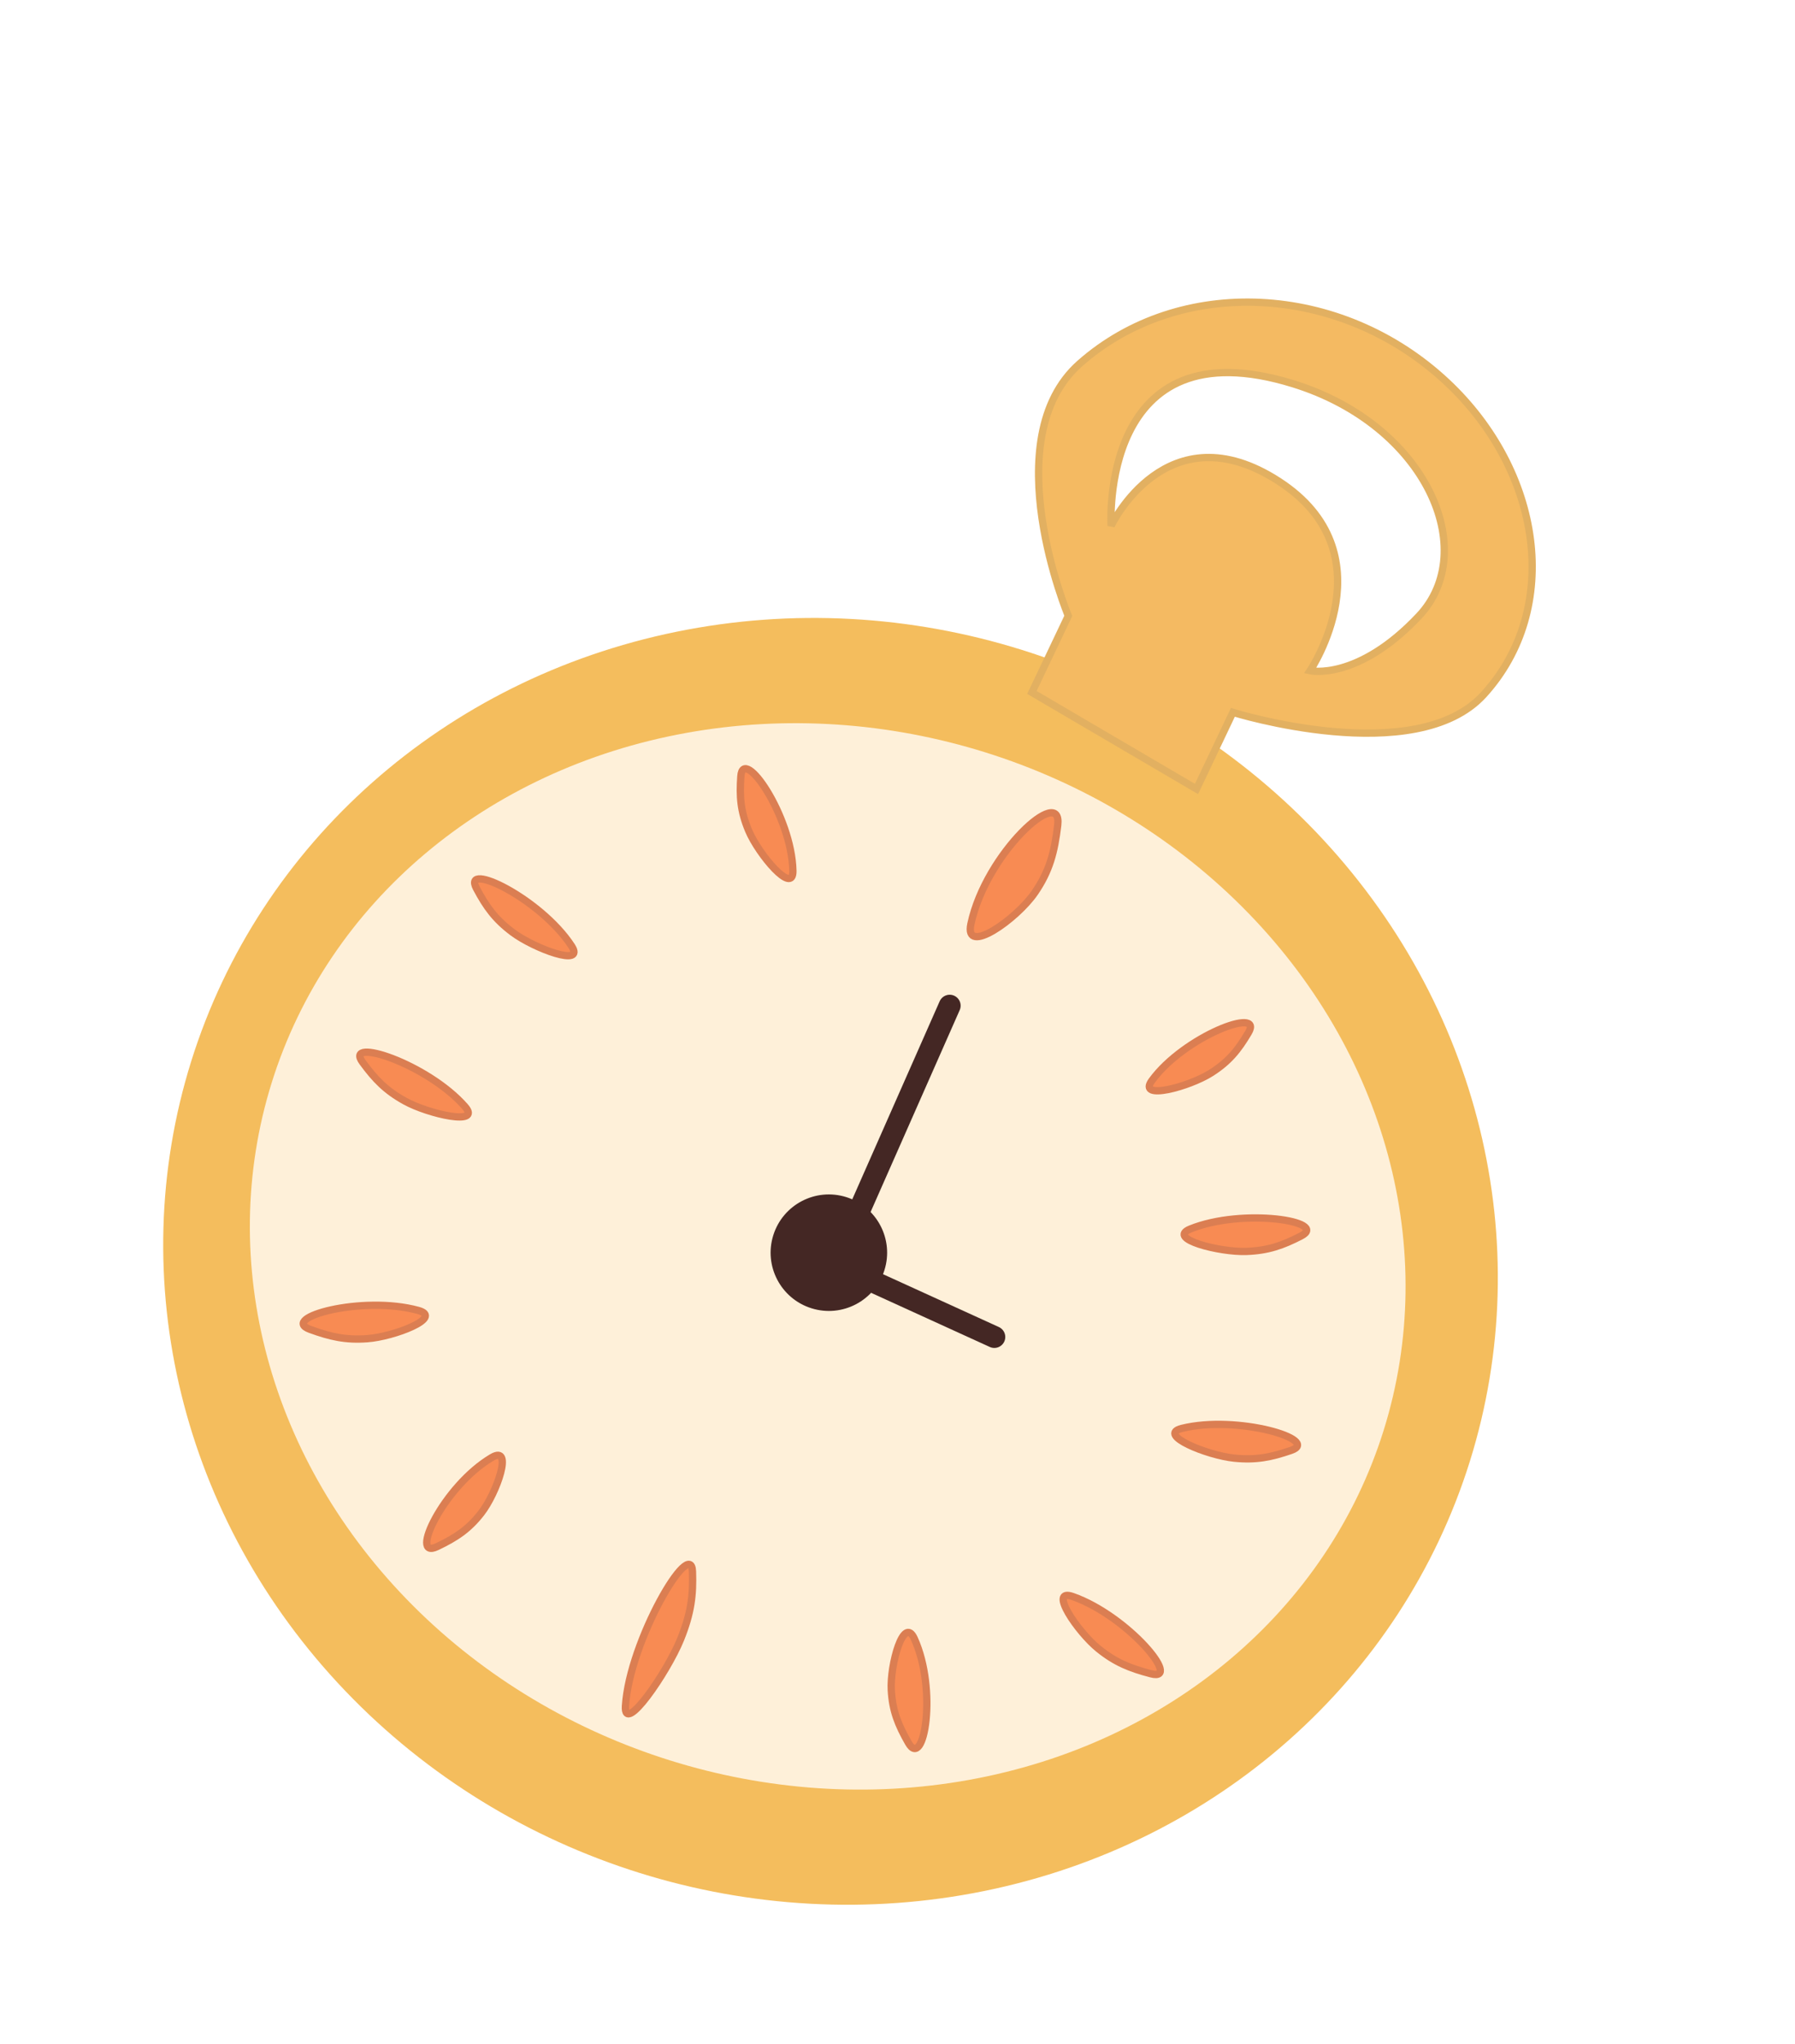 <svg width="246" height="280" viewBox="0 0 246 280" fill="none" xmlns="http://www.w3.org/2000/svg">
<g filter="url(#filter0_d_177_69)">
<ellipse cx="113.821" cy="168.816" rx="91.804" ry="87.784" transform="rotate(17.366 113.821 168.816)" fill="#F4BD5D"/>
<ellipse cx="113.436" cy="168.138" rx="79.83" ry="72.356" transform="rotate(17.366 113.436 168.138)" fill="#FEF0D9"/>
<path fill-rule="evenodd" clip-rule="evenodd" d="M141.42 90.869L146.407 80.375C146.407 80.375 136.276 56.177 147.972 45.82C161.596 33.755 183.718 34.684 198.318 48.386C211.305 60.575 214.119 79.334 203.329 91.175C194.007 101.406 168.963 93.602 168.963 93.602L163.976 104.097L141.42 90.869ZM177.246 48.587C150.587 40.316 152.275 68.029 152.275 68.029C152.275 68.029 159.903 51.979 175.268 61.946C190.407 71.766 179.542 87.894 179.542 87.894C179.542 87.894 186.036 89.348 194.464 80.403C202.892 71.457 195.527 54.258 177.246 48.587Z" fill="#F4BA62" stroke="#E2B061"/>
<path d="M85.716 229.742C86.283 220.759 94.738 206.453 94.903 211.313C95.011 214.515 94.743 216.963 93.272 220.601C91.464 225.073 85.457 233.851 85.716 229.742Z" fill="#F88B53" stroke="#DB7E52"/>
<path d="M133.058 122.599C135.131 112.849 145.63 103.403 144.958 109.059C144.514 112.785 143.841 115.349 141.818 118.299C139.333 121.924 132.109 127.059 133.058 122.599Z" fill="#F88B53" stroke="#DB7E52"/>
<path d="M157.858 144.055C162.284 137.978 173.245 133.847 171.095 137.482C169.678 139.876 168.413 141.448 165.977 142.998C162.984 144.903 155.833 146.835 157.858 144.055Z" fill="#F88B53" stroke="#DB7E52"/>
<path d="M163.118 164.387C170.318 161.457 182.191 163.338 178.32 165.333C175.77 166.647 173.802 167.346 170.819 167.457C167.153 167.593 159.824 165.728 163.118 164.387Z" fill="#F88B53" stroke="#DB7E52"/>
<path d="M161.954 191.708C169.568 189.81 181.096 193.283 176.939 194.716C174.199 195.66 172.134 196.079 169.148 195.78C165.479 195.413 158.47 192.576 161.954 191.708Z" fill="#F88B53" stroke="#DB7E52"/>
<path d="M147.02 214.74C154.567 217.402 162.101 226.464 157.737 225.324C154.862 224.574 152.873 223.775 150.554 221.905C147.703 219.606 143.567 213.522 147.02 214.74Z" fill="#F88B53" stroke="#DB7E52"/>
<path d="M125.297 220.49C128.495 227.487 126.659 238.584 124.496 234.795C123.071 232.298 122.305 230.393 122.148 227.566C121.956 224.092 123.835 217.289 125.297 220.49Z" fill="#F88B53" stroke="#DB7E52"/>
<path d="M108.666 115.293C108.491 107.777 101.836 98.137 101.533 102.349C101.333 105.125 101.477 107.137 102.596 109.799C103.971 113.069 108.746 118.731 108.666 115.293Z" fill="#F88B53" stroke="#DB7E52"/>
<path d="M78.332 125.609C74.084 119.099 63.255 113.88 65.299 117.724C66.647 120.257 67.865 121.953 70.254 123.743C73.189 125.944 80.275 128.587 78.332 125.609Z" fill="#F88B53" stroke="#DB7E52"/>
<path d="M63.722 147.61C58.546 141.711 47.093 137.998 49.693 141.544C51.406 143.881 52.865 145.402 55.489 146.857C58.714 148.646 66.09 150.308 63.722 147.61Z" fill="#F88B53" stroke="#DB7E52"/>
<path d="M57.316 175.538C49.596 173.426 38.242 176.581 42.477 178.131C45.268 179.152 47.357 179.629 50.33 179.413C53.982 179.148 60.847 176.504 57.316 175.538Z" fill="#F88B53" stroke="#DB7E52"/>
<path d="M67.394 195.692C60.779 199.621 55.966 209.787 59.902 207.905C62.496 206.665 64.212 205.536 65.951 203.302C68.088 200.557 70.42 193.895 67.394 195.692Z" fill="#F88B53" stroke="#DB7E52"/>
<ellipse cx="113.594" cy="167.63" rx="7.983" ry="7.98" transform="rotate(17.366 113.594 167.63)" fill="#442724"/>
<path d="M130.152 133.788L116.644 164.387" stroke="#442724" stroke-width="3" stroke-linecap="round"/>
<path d="M136.27 179.181L111.172 167.736" stroke="#442724" stroke-width="3" stroke-linecap="round"/>
</g>
<defs>
<filter id="filter0_d_177_69" x="18.343" y="36.899" width="196.141" height="228.09" filterUnits="userSpaceOnUse" color-interpolation-filters="sRGB">
<feFlood flood-opacity="0" result="BackgroundImageFix"/>
<feColorMatrix in="SourceAlpha" type="matrix" values="0 0 0 0 0 0 0 0 0 0 0 0 0 0 0 0 0 0 127 0" result="hardAlpha"/>
<feOffset dy="4"/>
<feGaussianBlur stdDeviation="2"/>
<feComposite in2="hardAlpha" operator="out"/>
<feColorMatrix type="matrix" values="0 0 0 0 0 0 0 0 0 0 0 0 0 0 0 0 0 0 0.25 0"/>
<feBlend mode="normal" in2="BackgroundImageFix" result="effect1_dropShadow_177_69"/>
<feBlend mode="normal" in="SourceGraphic" in2="effect1_dropShadow_177_69" result="shape"/>
</filter>
</defs>
</svg>
